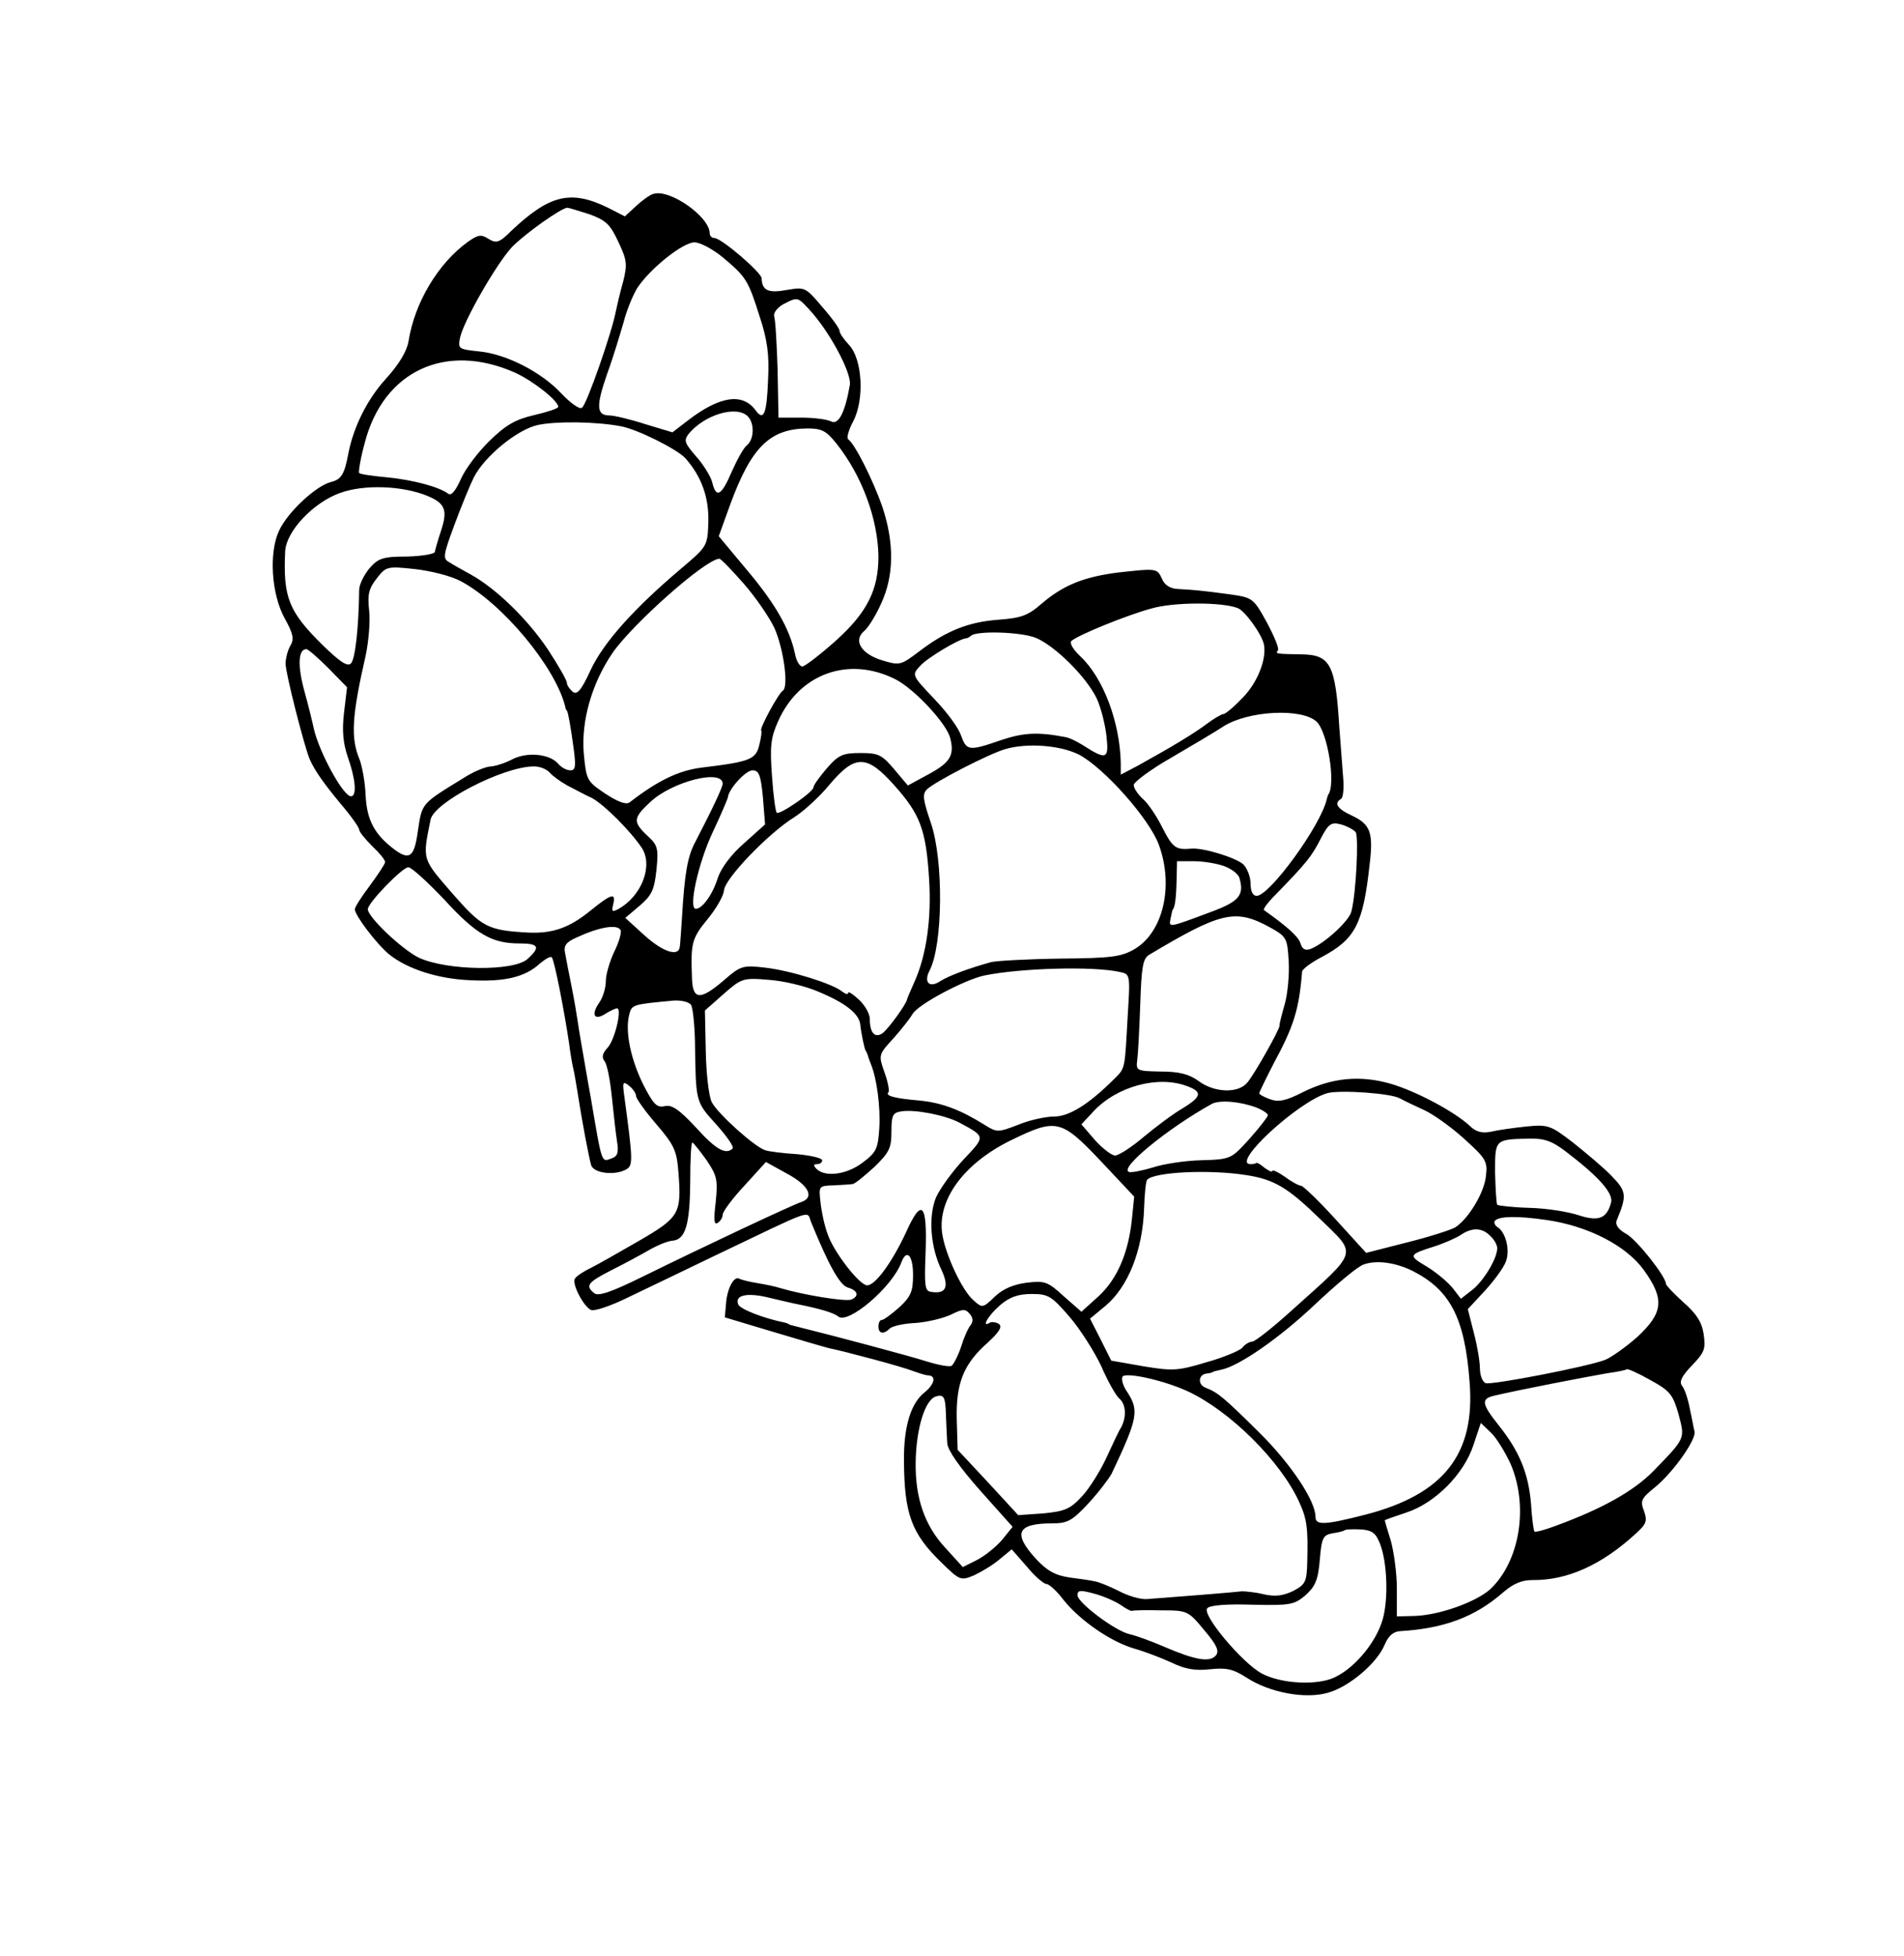 <?xml version="1.0" standalone="no"?>
<!DOCTYPE svg PUBLIC "-//W3C//DTD SVG 20010904//EN"
 "http://www.w3.org/TR/2001/REC-SVG-20010904/DTD/svg10.dtd">
<svg version="1.0" xmlns="http://www.w3.org/2000/svg"
 width="440pt" height="452pt" viewBox="0 0 440 452"
 preserveAspectRatio="xMidYMid meet">
<g transform="translate(0,452) scale(0.1,-0.1)"
fill="#000000" stroke="none">
<path d="M1510 4072 c-8 -2 -26 -15 -40 -28 l-26 -24 -39 20 c-86 42 -135 30
-223 -53 -28 -28 -35 -30 -53 -19 -17 11 -24 10 -48 -7 -68 -49 -123 -140
-137 -230 -4 -23 -22 -53 -52 -86 -43 -47 -75 -111 -87 -173 -9 -48 -16 -60
-41 -66 -34 -9 -99 -69 -119 -112 -24 -51 -18 -147 13 -203 20 -36 22 -48 13
-63 -6 -10 -11 -29 -11 -42 0 -22 44 -194 56 -221 12 -27 33 -56 71 -102 24
-28 43 -55 43 -60 0 -5 14 -22 30 -38 17 -16 30 -32 30 -37 0 -4 -16 -28 -35
-54 -19 -25 -35 -50 -35 -55 0 -14 50 -80 79 -104 42 -34 113 -57 188 -60 79
-4 126 7 160 38 13 11 25 18 28 15 6 -5 29 -124 40 -198 3 -25 8 -52 10 -60 2
-8 6 -31 9 -50 11 -71 26 -150 32 -172 6 -20 58 -25 83 -9 14 9 13 25 -6 166
-5 35 -4 38 11 26 9 -7 16 -18 16 -24 0 -5 21 -35 47 -65 42 -49 47 -61 51
-113 7 -93 2 -102 -91 -156 -45 -26 -96 -55 -112 -63 -17 -8 -33 -19 -36 -24
-9 -11 20 -66 37 -73 8 -3 44 9 81 27 38 18 131 63 208 100 230 110 209 103
219 77 40 -98 66 -146 85 -152 24 -7 27 -20 8 -28 -14 -5 -112 11 -165 27 -9
3 -32 8 -51 11 -19 3 -38 8 -42 10 -12 8 -28 -20 -31 -55 l-3 -34 110 -33 c60
-18 118 -35 130 -38 39 -8 170 -43 195 -53 14 -5 29 -10 35 -10 19 -1 15 -20
-8 -39 -32 -25 -49 -79 -48 -160 1 -121 17 -166 86 -233 43 -42 45 -43 76 -30
17 8 44 24 59 37 l28 23 35 -40 c18 -22 39 -40 45 -40 6 0 24 -16 39 -36 38
-48 109 -97 163 -113 25 -7 64 -22 88 -33 31 -15 55 -19 89 -15 38 4 53 0 83
-19 53 -35 137 -51 190 -35 49 14 113 69 130 111 9 21 20 30 36 31 101 6 173
33 237 89 24 21 44 29 68 29 81 -1 161 35 241 109 23 21 25 28 17 51 -9 23 -6
29 25 54 41 33 96 110 92 129 -2 7 -6 31 -11 53 -4 22 -12 46 -18 53 -7 9 -1
22 23 47 29 30 32 38 27 72 -4 28 -17 48 -47 74 -22 20 -40 39 -40 42 0 17
-67 102 -92 116 -18 10 -26 21 -22 31 24 58 23 67 -12 103 -18 19 -59 53 -89
77 -52 40 -58 42 -108 37 -28 -3 -65 -8 -81 -12 -21 -4 -35 -1 -50 14 -36 33
-124 80 -183 97 -70 20 -135 14 -203 -20 -39 -20 -56 -23 -75 -16 -14 5 -25
11 -25 14 0 2 15 33 33 68 47 87 59 125 66 213 1 6 21 21 46 34 77 41 95 76
110 213 9 74 2 93 -40 113 -35 16 -43 29 -26 39 5 3 7 25 5 48 -2 24 -6 77 -9
118 -9 144 -20 167 -87 168 -57 1 -62 1 -55 9 4 3 -8 32 -25 64 -32 58 -33 58
-88 66 -67 9 -82 10 -118 12 -18 1 -31 9 -37 24 -11 24 -12 24 -102 14 -78
-10 -126 -29 -176 -72 -32 -28 -48 -33 -100 -37 -68 -5 -120 -25 -184 -74 -41
-31 -44 -32 -84 -20 -49 15 -68 46 -42 68 9 7 27 36 39 63 30 64 31 140 3 224
-22 63 -64 146 -79 156 -4 3 1 22 12 42 26 51 21 143 -10 176 -12 13 -22 27
-22 33 0 5 -18 30 -40 55 -39 46 -40 46 -82 39 -43 -8 -57 -1 -58 27 0 13 -93
93 -109 93 -6 0 -11 5 -11 11 0 38 -92 103 -130 91z m-148 -47 c38 -14 48 -23
67 -64 20 -42 21 -52 11 -92 -7 -24 -14 -55 -17 -69 -8 -45 -67 -215 -78 -222
-5 -5 -26 10 -47 32 -46 50 -128 92 -191 98 -47 5 -49 6 -44 31 8 39 84 171
120 210 29 30 113 90 128 91 3 0 26 -7 51 -15z m310 -101 c52 -44 57 -51 84
-137 17 -51 22 -88 19 -143 -3 -81 -10 -98 -29 -72 -30 41 -83 33 -157 -24
l-35 -27 -63 19 c-34 11 -72 20 -82 20 -31 0 -32 21 -6 96 14 38 30 92 38 119
7 28 22 64 32 80 30 45 105 105 132 105 13 0 43 -16 67 -36z m197 -118 c47
-50 99 -147 95 -175 -11 -64 -26 -93 -43 -85 -9 5 -40 9 -69 9 l-53 0 -2 110
c-2 61 -5 116 -8 124 -2 8 7 20 21 28 33 17 33 17 59 -11z m-679 -147 c42 -19
100 -65 100 -79 0 -4 -25 -12 -55 -19 -43 -10 -65 -22 -103 -59 -27 -26 -57
-66 -67 -89 -12 -27 -22 -39 -29 -34 -21 16 -81 32 -141 38 -33 3 -62 7 -65
10 -2 2 3 34 13 70 43 166 187 233 347 162z m538 -101 c16 -16 15 -53 -2 -67
-8 -6 -23 -34 -35 -61 -24 -56 -36 -62 -45 -25 -3 13 -20 41 -37 60 -27 31
-29 37 -18 52 37 45 111 67 137 41z m-293 -23 c38 -7 130 -53 149 -74 37 -42
54 -89 53 -146 -2 -57 -2 -57 -62 -108 -109 -92 -180 -171 -210 -235 -22 -48
-32 -59 -42 -50 -7 6 -13 15 -13 20 0 6 -20 41 -45 79 -46 68 -118 139 -178
172 -18 10 -40 22 -49 28 -15 8 -14 16 12 86 16 43 36 92 45 110 25 49 101
111 148 121 42 9 134 8 192 -3z m498 -40 c59 -74 96 -175 97 -261 0 -77 -26
-129 -98 -194 -37 -33 -72 -60 -78 -60 -6 0 -14 13 -17 30 -12 56 -45 115
-111 193 l-65 78 26 72 c49 134 92 176 178 177 34 0 44 -5 68 -35z m-945 -121
c41 -17 47 -33 31 -81 -7 -21 -13 -42 -14 -48 0 -5 -29 -10 -64 -11 -57 0 -67
-4 -88 -28 -12 -15 -23 -37 -23 -49 -1 -86 -9 -160 -19 -170 -8 -8 -25 3 -66
43 -78 77 -91 110 -86 216 2 46 65 113 127 135 55 20 144 17 202 -7z m731
-203 c28 -32 60 -79 71 -103 21 -48 33 -135 19 -144 -10 -6 -54 -87 -50 -92 2
-1 0 -16 -4 -32 -8 -35 -20 -40 -136 -54 -51 -7 -98 -29 -164 -80 -8 -6 -27 1
-56 20 -43 29 -44 31 -50 94 -6 75 19 162 67 232 47 67 212 214 246 217 3 1
29 -26 57 -58z m-654 6 c97 -52 218 -198 241 -289 1 -5 2 -9 4 -10 3 -4 9 -38
16 -90 5 -39 4 -48 -8 -48 -9 0 -21 7 -28 15 -19 23 -71 28 -105 11 -17 -9
-39 -16 -50 -17 -11 0 -36 -10 -56 -22 -109 -67 -103 -60 -114 -132 -8 -55
-19 -63 -52 -39 -47 35 -65 68 -68 125 -1 30 -8 68 -14 84 -21 50 -18 100 14
240 7 33 11 80 8 105 -4 36 -1 50 18 74 21 27 24 28 88 21 36 -4 84 -16 106
-28z m1795 -62 c17 -6 57 -62 61 -85 6 -34 -15 -87 -49 -122 -20 -21 -40 -38
-45 -38 -4 0 -23 -11 -40 -24 -31 -23 -83 -54 -159 -96 l-38 -20 0 27 c-2 94
-40 196 -93 246 -17 16 -26 31 -21 36 16 14 129 60 185 75 51 15 163 15 199 1z
m-466 -69 c45 -19 116 -90 140 -139 10 -21 20 -61 23 -88 6 -54 0 -56 -56 -20
-13 8 -31 17 -40 18 -63 12 -96 10 -147 -7 -75 -26 -80 -25 -93 10 -5 17 -33
55 -62 85 -52 55 -52 55 -33 76 17 19 89 62 106 64 3 0 9 3 12 6 13 12 116 9
150 -5z m-1635 -70 l43 -44 -7 -59 c-5 -42 -2 -71 9 -103 18 -51 21 -90 7 -90
-18 0 -74 103 -86 157 -2 10 -11 48 -21 84 -17 61 -15 99 4 99 4 0 27 -20 51
-44z m1311 -26 c43 -22 118 -102 126 -136 10 -39 0 -56 -50 -83 l-48 -26 -32
38 c-28 33 -36 37 -77 37 -41 0 -51 -4 -78 -35 -17 -20 -31 -39 -31 -44 0 -11
-79 -65 -85 -59 -3 3 -8 41 -11 85 -5 68 -3 88 14 126 49 111 164 152 272 97z
m972 -97 c26 -23 46 -147 27 -170 -1 -2 -2 -6 -3 -10 -14 -61 -132 -223 -162
-223 -9 0 -14 11 -14 28 0 16 -8 36 -17 45 -19 16 -94 39 -121 36 -35 -3 -42
2 -66 49 -13 26 -33 56 -45 66 -12 11 -21 25 -21 32 0 7 39 36 88 64 48 28
102 60 120 72 58 36 179 42 214 11z m-548 -77 c58 -31 162 -148 184 -208 35
-95 10 -202 -56 -241 -31 -18 -54 -21 -171 -22 -75 -1 -147 -5 -160 -8 -51
-14 -97 -31 -118 -44 -25 -17 -39 -3 -25 24 31 59 33 255 3 342 -18 53 -20 66
-9 77 19 18 143 82 181 93 51 15 128 9 171 -13z m-427 -71 c59 -66 73 -102 80
-215 6 -92 -6 -176 -33 -237 -9 -21 -18 -40 -18 -43 -3 -12 -42 -66 -56 -77
-18 -13 -30 0 -30 33 0 11 -11 31 -25 44 -14 13 -25 20 -25 16 0 -5 -6 -3 -14
3 -22 18 -118 48 -177 55 -52 6 -57 5 -96 -29 -56 -48 -73 -46 -74 8 -3 78 0
89 36 133 20 24 37 54 38 66 1 27 103 133 163 170 22 14 59 48 81 75 59 70 86
70 150 -2z m-797 30 c7 -8 25 -21 41 -30 16 -8 41 -22 57 -29 29 -16 88 -75
115 -115 27 -41 0 -112 -55 -142 -13 -7 -15 -5 -11 11 7 28 -4 25 -51 -13 -50
-41 -88 -54 -143 -52 -96 5 -109 12 -178 91 -70 81 -69 76 -50 170 8 40 165
121 236 123 15 1 32 -6 39 -14z m493 -57 l5 -63 -48 -43 c-30 -26 -53 -57 -61
-80 -12 -39 -36 -72 -51 -72 -18 0 6 107 39 177 19 40 34 76 35 80 1 19 41 63
57 63 15 0 19 -11 24 -62z m-93 31 c0 -8 -24 -59 -64 -136 -17 -32 -24 -71
-30 -173 -2 -30 -4 -61 -5 -67 -2 -25 -39 -13 -82 26 l-44 40 33 28 c28 24 34
36 39 83 5 50 3 57 -21 79 -34 32 -33 41 7 78 50 47 167 77 167 42z m1463
-112 c7 -12 1 -140 -10 -183 -5 -22 -63 -75 -95 -87 -12 -4 -19 0 -23 14 -5
15 -29 37 -84 76 -3 2 9 18 27 36 72 74 83 88 103 127 19 37 25 41 48 35 14
-4 29 -12 34 -18z m-305 -78 c17 -6 33 -18 36 -27 12 -40 0 -55 -65 -79 -99
-37 -98 -37 -94 -16 2 10 4 19 5 21 5 5 8 25 9 67 l1 45 39 0 c21 0 52 -5 69
-11z m-1801 -78 c73 -80 110 -101 173 -101 45 0 50 -8 19 -36 -32 -29 -186
-27 -251 3 -39 19 -118 94 -118 112 0 15 82 99 94 97 8 -1 45 -35 83 -75z
m1908 -64 c38 -21 40 -25 43 -77 2 -30 -2 -75 -9 -100 -7 -25 -13 -47 -12 -50
0 -9 -59 -114 -75 -132 -21 -25 -76 -23 -112 4 -22 16 -45 22 -88 22 -55 1
-57 2 -54 26 2 14 5 72 7 129 3 88 6 106 21 115 166 99 199 107 279 63z
m-1501 -6 c3 -4 -3 -27 -14 -49 -11 -23 -20 -54 -20 -69 0 -16 -7 -39 -16 -51
-19 -28 -10 -41 16 -24 11 7 23 12 26 12 12 0 -5 -73 -22 -91 -12 -13 -14 -22
-7 -31 6 -7 13 -44 17 -83 4 -38 9 -85 12 -103 4 -24 1 -34 -11 -38 -26 -10
-23 -17 -50 141 -9 49 -18 104 -21 120 -3 17 -7 41 -9 55 -2 14 -8 50 -14 80
-6 30 -13 65 -15 77 -4 18 2 26 27 37 52 24 93 31 101 17z m1154 -97 c24 -5
24 -6 18 -102 -7 -124 -5 -119 -31 -145 -58 -58 -104 -87 -139 -87 -19 0 -57
-8 -83 -19 -47 -18 -49 -18 -78 0 -56 35 -99 51 -150 56 -58 5 -80 11 -72 19
3 3 -1 24 -9 46 -14 40 -14 41 20 78 19 21 39 47 45 57 11 21 119 79 166 89
83 17 251 22 313 8z m-698 -45 c63 -26 95 -51 98 -76 2 -21 10 -57 12 -60 2
-2 3 -6 5 -10 1 -5 5 -15 8 -23 13 -32 22 -97 19 -147 -3 -47 -7 -56 -38 -79
-36 -28 -87 -35 -107 -15 -8 8 -7 11 1 11 7 0 12 4 12 9 0 5 -26 11 -57 14
-32 2 -65 6 -74 9 -23 6 -110 84 -124 111 -7 13 -13 66 -14 118 l-2 94 43 38
c41 36 45 38 103 33 33 -2 85 -14 115 -27z m-293 -31 c4 -7 8 -44 9 -83 2
-143 1 -140 49 -193 24 -27 42 -52 38 -56 -16 -15 -39 -2 -85 49 -39 42 -56
53 -72 49 -18 -4 -26 4 -49 49 -29 58 -43 123 -33 162 6 24 7 24 103 33 17 1
35 -3 40 -10z m1147 -188 c35 -13 33 -24 -11 -51 -21 -12 -61 -42 -90 -66 -28
-24 -58 -43 -66 -43 -8 0 -29 16 -47 36 l-31 36 28 30 c54 58 150 84 217 58z
m491 -28 c11 -6 36 -18 56 -27 20 -9 61 -38 91 -65 51 -46 56 -53 52 -86 -3
-39 -41 -101 -71 -120 -10 -6 -60 -22 -112 -35 l-94 -24 -71 78 c-39 43 -75
77 -79 77 -5 0 -22 9 -38 21 -16 11 -29 17 -29 13 0 -3 -7 0 -17 7 -9 8 -18
13 -20 12 -1 -2 -7 -3 -13 -3 -47 0 109 144 177 164 29 8 147 0 168 -12z
m-332 -21 c15 -6 27 -14 27 -18 -1 -5 -20 -29 -43 -55 -42 -46 -42 -47 -112
-49 -38 -1 -89 -9 -112 -17 -24 -7 -48 -12 -54 -10 -24 8 90 101 191 157 18
10 65 6 103 -8z m-686 -35 c61 -33 61 -31 9 -86 -26 -28 -54 -67 -63 -87 -18
-44 -13 -115 13 -168 18 -39 10 -56 -25 -50 -14 2 -15 15 -12 92 4 113 -9 126
-45 46 -32 -69 -71 -123 -90 -123 -18 0 -79 79 -92 120 -7 19 -14 52 -16 73
-4 36 -4 37 30 38 19 1 38 2 44 3 5 0 27 18 50 39 35 34 40 44 40 82 0 38 3
44 23 47 32 5 102 -9 134 -26z m326 -88 l78 -83 -5 -50 c-8 -80 -34 -140 -77
-180 l-40 -36 -41 36 c-37 34 -44 36 -86 31 -30 -4 -54 -14 -73 -32 -28 -27
-29 -27 -50 -8 -27 24 -66 109 -72 156 -10 79 54 163 163 215 101 49 113 46
203 -49z m1077 20 c76 -58 109 -96 103 -117 -10 -37 -29 -44 -75 -29 -24 8
-74 16 -113 17 -38 1 -72 5 -75 7 -2 3 -4 36 -5 74 0 77 -1 77 76 79 38 1 55
-5 89 -31z m-1987 -19 c24 -36 26 -45 21 -96 -5 -41 -4 -54 4 -49 7 4 12 13
12 19 0 7 22 37 50 67 l50 55 47 -26 c51 -27 66 -55 36 -66 -22 -7 -232 -106
-368 -173 -73 -36 -103 -46 -112 -38 -21 17 -15 25 40 53 28 14 67 35 86 46
19 11 43 21 54 22 31 2 41 36 42 134 0 51 2 93 5 93 3 -1 17 -19 33 -41z
m1245 -34 c67 -10 98 -29 174 -103 85 -83 89 -70 -67 -210 -44 -40 -85 -72
-91 -72 -6 0 -17 -6 -23 -14 -6 -7 -44 -23 -84 -34 -66 -20 -78 -20 -145 -9
l-74 13 -24 48 -25 49 35 29 c53 44 87 129 90 228 1 32 4 61 7 64 17 18 143
24 227 11z m696 -104 c96 -14 184 -59 225 -116 48 -67 45 -98 -15 -154 -27
-24 -60 -47 -74 -53 -41 -16 -264 -59 -277 -54 -7 3 -13 18 -13 34 0 15 -6 52
-14 82 l-14 55 39 42 c22 24 44 54 49 68 10 26 0 68 -20 80 -5 3 -8 10 -6 13
7 12 51 13 120 3z m-130 -37 c9 -8 16 -21 16 -28 0 -24 -31 -75 -57 -96 l-27
-21 -20 26 c-12 14 -38 36 -60 49 -42 25 -41 27 19 46 22 7 49 19 60 26 26 18
50 18 69 -2z m-1334 -90 c0 -38 -5 -50 -32 -75 -18 -16 -36 -29 -40 -29 -5 0
-8 -7 -8 -15 0 -17 12 -19 26 -5 6 6 33 12 60 13 27 2 64 11 81 19 28 14 34
14 44 2 8 -9 8 -18 2 -26 -6 -7 -16 -30 -22 -50 -7 -21 -17 -40 -22 -44 -5 -3
-31 2 -57 10 -37 12 -213 59 -302 81 -8 2 -16 4 -17 5 -2 2 -6 3 -10 4 -49 10
-103 31 -107 42 -9 22 22 28 73 15 25 -6 55 -13 66 -15 49 -10 81 -19 92 -28
23 -19 125 68 146 125 12 32 27 17 27 -29z m1155 9 c86 -44 120 -108 131 -255
14 -168 -59 -261 -241 -308 -94 -24 -115 -25 -115 -5 0 37 -56 121 -128 193
-84 83 -97 94 -125 105 -20 7 -18 31 1 33 7 1 13 2 15 4 1 1 10 3 19 5 41 8
136 74 217 151 49 46 99 88 112 92 29 11 74 5 114 -15z m-794 -105 c25 -29 58
-81 74 -115 15 -35 34 -68 41 -74 16 -13 18 -42 5 -67 -6 -9 -21 -42 -35 -72
-14 -30 -39 -70 -56 -88 -27 -29 -39 -34 -89 -39 l-58 -4 -70 76 -70 75 -2 70
c-2 83 15 128 72 178 27 25 34 37 25 43 -6 4 -16 5 -20 3 -22 -14 -4 17 23 40
22 19 42 26 73 26 39 0 46 -5 87 -52z m1408 -226 c15 -57 17 -54 -60 -133 -45
-45 -116 -85 -222 -124 -26 -10 -49 -16 -51 -14 -2 2 -6 31 -8 65 -6 70 -27
121 -75 181 -39 49 -41 61 -10 68 54 13 226 46 262 52 22 3 42 7 44 9 2 2 27
-9 55 -25 46 -25 52 -34 65 -79z m-1134 53 c97 -45 214 -161 257 -255 18 -39
21 -60 19 -137 -1 -48 -4 -54 -32 -69 -23 -11 -41 -14 -68 -8 -20 5 -43 7 -51
7 -14 -2 -164 -14 -220 -18 -14 -1 -43 7 -65 19 -22 11 -47 21 -55 22 -8 2
-35 6 -59 9 -33 5 -52 16 -77 43 -54 59 -44 82 38 82 35 0 46 6 84 47 24 26
47 57 53 68 61 129 64 146 35 190 -9 13 -13 28 -10 34 7 11 95 -8 151 -34z
m-559 -56 c1 -21 2 -50 3 -64 1 -16 29 -56 76 -109 l75 -84 -25 -31 c-14 -16
-40 -37 -58 -46 l-32 -16 -41 45 c-47 51 -69 114 -68 196 1 78 21 144 46 153
19 6 23 0 24 -44z m1305 -112 c42 -98 21 -225 -47 -289 -33 -30 -120 -61 -177
-62 l-39 -1 0 65 c0 35 -7 85 -14 110 -8 25 -14 46 -14 47 0 1 23 9 50 18 67
22 133 89 155 156 l17 51 23 -22 c13 -12 33 -45 46 -73z m-305 -177 c18 -37
23 -119 12 -171 -11 -55 -63 -121 -114 -145 -40 -19 -123 -15 -168 9 -45 24
-140 137 -126 151 7 7 46 10 105 8 87 -2 96 0 122 22 22 20 29 34 33 82 4 51
8 57 29 61 14 2 26 5 28 7 2 2 18 3 36 2 24 -1 35 -7 43 -26z m-597 -148 c14
-10 26 -16 28 -14 2 1 31 2 66 1 61 0 63 -1 100 -46 29 -34 35 -48 27 -58 -14
-17 -48 -11 -120 20 -30 13 -66 26 -80 29 -34 8 -120 73 -120 90 0 12 7 12 37
4 20 -5 48 -17 62 -26z"/>
</g>
</svg>
